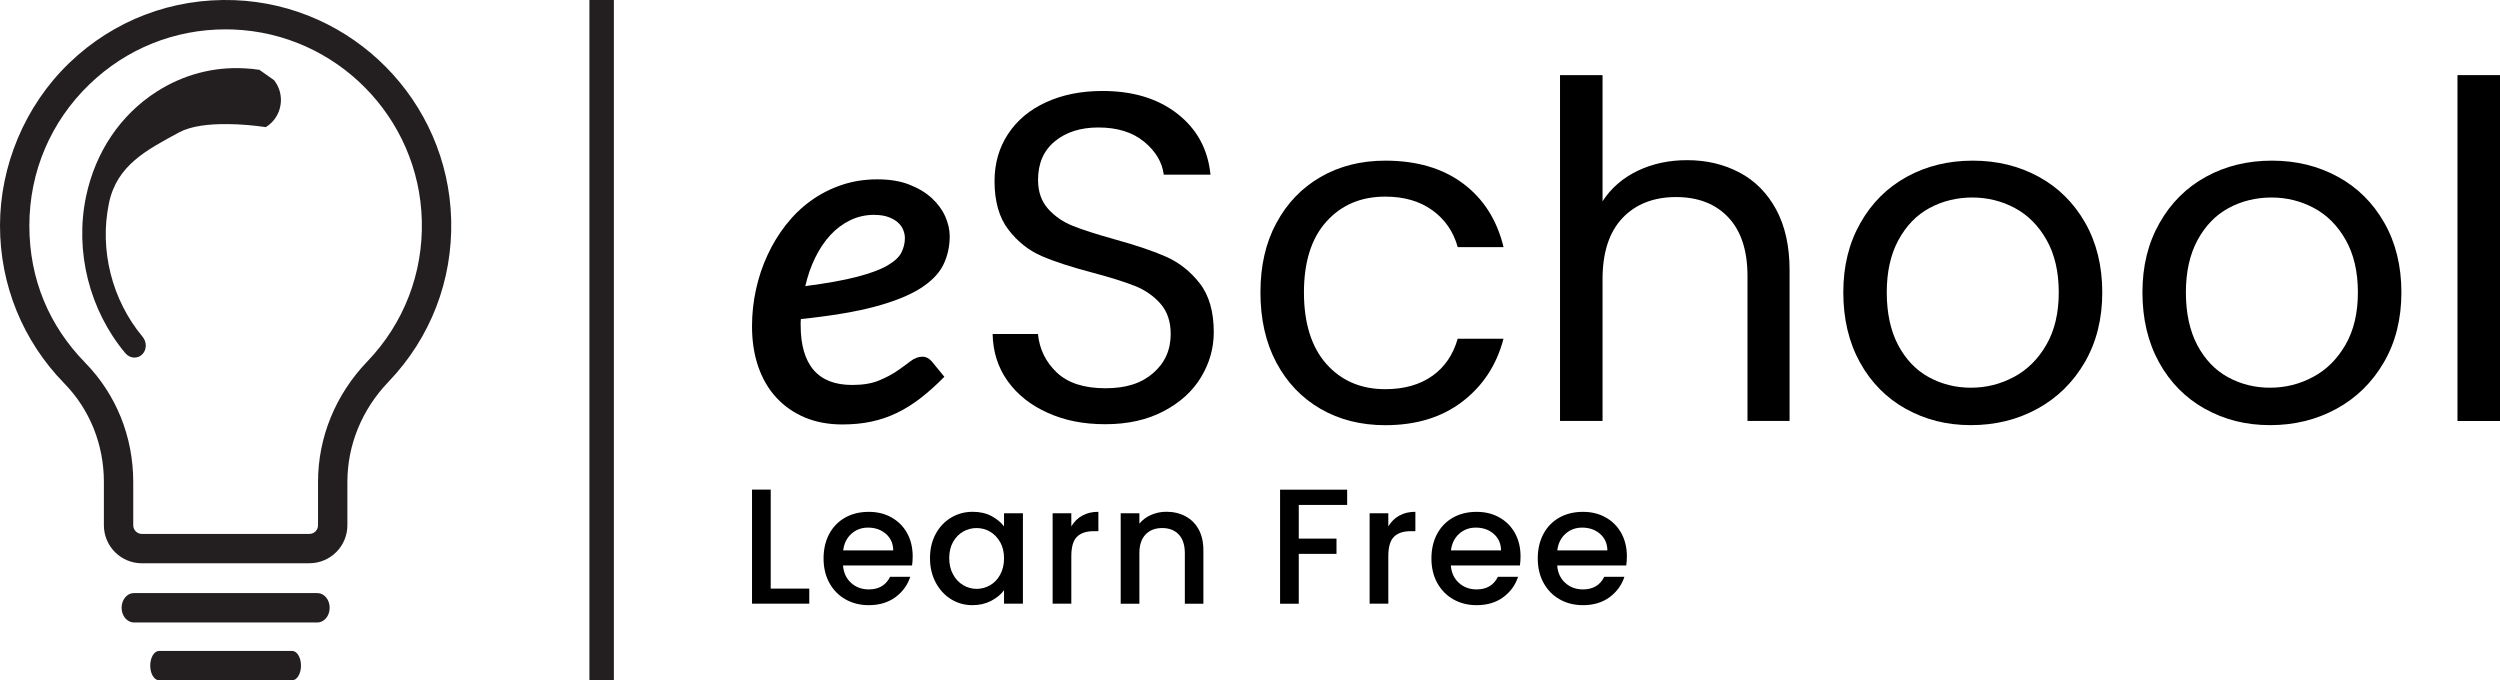 <?xml version="1.0" encoding="UTF-8"?>
<svg id="Layer_2" data-name="Layer 2" xmlns="http://www.w3.org/2000/svg" viewBox="0 0 510.89 139.02">
  <defs>
    <style>
      .cls-1 {
        fill: none;
        stroke: #231f20;
        stroke-miterlimit: 10;
        stroke-width: 5px;
      }

      .cls-2 {
        fill: #231f20;
      }
    </style>
  </defs>
  <g id="Layer_1-2" data-name="Layer 1">
    <g>
      <g>
        <g>
          <path d="M192.98,77c-1.66,1.69-3.28,3.14-4.87,4.37-1.59,1.23-3.22,2.24-4.87,3.03-1.66,.8-3.39,1.38-5.21,1.77-1.81,.38-3.79,.57-5.92,.57-2.83,0-5.38-.48-7.64-1.43-2.26-.96-4.2-2.3-5.8-4.04-1.61-1.73-2.84-3.84-3.7-6.3-.86-2.47-1.29-5.23-1.29-8.29,0-2.55,.27-5.05,.81-7.52s1.33-4.82,2.36-7.04c1.03-2.23,2.29-4.29,3.77-6.18,1.48-1.89,3.17-3.53,5.06-4.9,1.89-1.37,3.98-2.44,6.26-3.22,2.28-.78,4.72-1.17,7.33-1.17s4.7,.36,6.54,1.07c1.85,.72,3.38,1.64,4.61,2.77,1.22,1.13,2.14,2.38,2.75,3.75,.6,1.37,.91,2.71,.91,4.01,0,2.13-.44,4.09-1.31,5.87-.88,1.78-2.44,3.39-4.7,4.82-2.26,1.43-5.36,2.67-9.29,3.73-3.93,1.05-8.97,1.89-15.11,2.53-.03,.19-.05,.39-.05,.6v.64c0,4.04,.88,7.09,2.63,9.15,1.75,2.05,4.38,3.08,7.88,3.08,2.2,0,4.03-.3,5.49-.91,1.46-.6,2.71-1.27,3.75-1.98,1.03-.72,1.94-1.38,2.72-1.98,.78-.6,1.6-.91,2.46-.91,.67,0,1.29,.32,1.86,.96l2.58,3.15Zm-14.28-33.1c-1.78,0-3.43,.37-4.94,1.1-1.51,.73-2.87,1.74-4.06,3.03s-2.23,2.83-3.1,4.61c-.88,1.78-1.55,3.73-2.03,5.83,4.39-.57,7.93-1.21,10.6-1.91,2.67-.7,4.73-1.46,6.16-2.29,1.43-.83,2.39-1.71,2.87-2.65,.48-.94,.72-1.93,.72-2.98,0-.51-.11-1.05-.33-1.62s-.58-1.08-1.07-1.53c-.49-.45-1.14-.82-1.93-1.12-.8-.3-1.75-.45-2.87-.45Z"/>
          <path d="M214.08,84.35c-3.47-1.56-6.19-3.72-8.17-6.49-1.97-2.77-2.99-5.97-3.06-9.6h9.26c.32,3.12,1.61,5.75,3.87,7.88,2.26,2.13,5.55,3.2,9.89,3.2s7.4-1.03,9.79-3.1c2.39-2.07,3.58-4.73,3.58-7.98,0-2.55-.7-4.62-2.1-6.21-1.4-1.59-3.15-2.8-5.25-3.63-2.1-.83-4.94-1.72-8.5-2.67-4.39-1.15-7.91-2.29-10.55-3.44-2.64-1.15-4.9-2.94-6.78-5.4-1.88-2.45-2.82-5.75-2.82-9.89,0-3.63,.92-6.84,2.77-9.65,1.85-2.8,4.44-4.97,7.79-6.49,3.34-1.53,7.18-2.29,11.51-2.29,6.24,0,11.35,1.56,15.33,4.68,3.98,3.12,6.22,7.26,6.73,12.42h-9.55c-.32-2.55-1.66-4.79-4.01-6.73-2.36-1.94-5.48-2.91-9.36-2.91-3.63,0-6.59,.94-8.88,2.82-2.29,1.88-3.44,4.51-3.44,7.88,0,2.42,.68,4.39,2.05,5.92,1.37,1.53,3.06,2.69,5.06,3.49,2,.8,4.82,1.7,8.45,2.72,4.39,1.21,7.93,2.4,10.6,3.58,2.67,1.18,4.97,2.99,6.88,5.44,1.91,2.45,2.87,5.78,2.87,9.98,0,3.25-.86,6.3-2.58,9.17-1.72,2.87-4.27,5.19-7.64,6.97-3.38,1.78-7.35,2.67-11.94,2.67s-8.33-.78-11.8-2.34Z"/>
          <path d="M260.84,45.58c2.16-4.04,5.17-7.18,9.03-9.41,3.85-2.23,8.26-3.34,13.23-3.34,6.43,0,11.73,1.56,15.9,4.68,4.17,3.12,6.92,7.45,8.26,12.99h-9.36c-.89-3.18-2.63-5.7-5.21-7.55-2.58-1.85-5.78-2.77-9.6-2.77-4.97,0-8.98,1.7-12.04,5.11-3.06,3.41-4.58,8.23-4.58,14.47s1.53,11.18,4.58,14.61c3.06,3.44,7.07,5.16,12.04,5.16,3.82,0,7-.89,9.55-2.67,2.55-1.78,4.3-4.33,5.25-7.64h9.36c-1.4,5.35-4.2,9.63-8.4,12.85-4.2,3.22-9.46,4.82-15.76,4.82-4.97,0-9.38-1.11-13.23-3.34-3.85-2.23-6.86-5.38-9.03-9.46-2.17-4.07-3.25-8.85-3.25-14.33s1.08-10.14,3.25-14.18Z"/>
          <path d="M355.49,35.26c3.18,1.69,5.68,4.22,7.5,7.59,1.81,3.38,2.72,7.48,2.72,12.32v30.85h-8.6v-29.61c0-5.22-1.31-9.22-3.92-11.99-2.61-2.77-6.18-4.15-10.7-4.15s-8.23,1.43-10.94,4.3c-2.71,2.87-4.06,7.04-4.06,12.51v28.94h-8.69V15.35h8.69v25.79c1.72-2.67,4.09-4.74,7.12-6.21,3.02-1.46,6.41-2.2,10.17-2.2,3.95,0,7.51,.84,10.7,2.53Z"/>
          <path d="M389.44,83.54c-3.98-2.23-7.1-5.4-9.36-9.5-2.26-4.11-3.39-8.87-3.39-14.28s1.16-10.08,3.49-14.18c2.32-4.11,5.49-7.26,9.5-9.46s8.5-3.29,13.47-3.29,9.46,1.1,13.47,3.29,7.18,5.33,9.5,9.41c2.32,4.08,3.49,8.82,3.49,14.23s-1.19,10.17-3.58,14.28c-2.39,4.11-5.62,7.28-9.69,9.5-4.08,2.23-8.6,3.34-13.56,3.34s-9.34-1.11-13.32-3.34Zm22.11-6.5c2.74-1.46,4.95-3.66,6.64-6.59,1.69-2.93,2.53-6.5,2.53-10.7s-.83-7.77-2.48-10.7c-1.66-2.93-3.82-5.11-6.5-6.54-2.67-1.43-5.57-2.15-8.69-2.15s-6.1,.72-8.74,2.15c-2.64,1.43-4.76,3.61-6.35,6.54-1.59,2.93-2.39,6.49-2.39,10.7s.78,7.86,2.34,10.79c1.56,2.93,3.64,5.11,6.26,6.54,2.61,1.43,5.48,2.15,8.6,2.15s6.05-.73,8.79-2.2Z"/>
          <path d="M450.57,83.54c-3.98-2.23-7.1-5.4-9.36-9.5-2.26-4.11-3.39-8.87-3.39-14.28s1.16-10.08,3.49-14.18c2.32-4.11,5.49-7.26,9.5-9.46s8.5-3.29,13.47-3.29,9.46,1.1,13.47,3.29,7.18,5.33,9.5,9.41c2.32,4.08,3.49,8.82,3.49,14.23s-1.19,10.17-3.58,14.28c-2.39,4.11-5.62,7.28-9.69,9.5-4.08,2.23-8.6,3.34-13.56,3.34s-9.34-1.11-13.32-3.34Zm22.11-6.5c2.74-1.46,4.95-3.66,6.64-6.59,1.69-2.93,2.53-6.5,2.53-10.7s-.83-7.77-2.48-10.7c-1.66-2.93-3.82-5.11-6.5-6.54-2.67-1.43-5.57-2.15-8.69-2.15s-6.1,.72-8.74,2.15c-2.64,1.43-4.76,3.61-6.35,6.54-1.59,2.93-2.39,6.49-2.39,10.7s.78,7.86,2.34,10.79c1.56,2.93,3.64,5.11,6.26,6.54,2.61,1.43,5.48,2.15,8.6,2.15s6.05-.73,8.79-2.2Z"/>
          <path d="M510.89,15.35V86.03h-8.69V15.35h8.69Z"/>
        </g>
        <g>
          <path d="M157.5,120.29h7.88v3.08h-11.7v-23.31h3.82v20.22Z"/>
          <path d="M186.4,115.56h-14.12c.11,1.48,.66,2.66,1.64,3.55,.98,.89,2.19,1.34,3.62,1.34,2.06,0,3.51-.86,4.36-2.58h4.12c-.56,1.7-1.57,3.09-3.04,4.17s-3.28,1.63-5.45,1.63c-1.77,0-3.35-.4-4.75-1.19-1.4-.79-2.49-1.91-3.29-3.35-.79-1.44-1.19-3.11-1.19-5.01s.39-3.57,1.16-5.01c.77-1.44,1.86-2.55,3.25-3.34,1.4-.78,3-1.17,4.81-1.17s3.3,.38,4.66,1.14c1.36,.76,2.43,1.83,3.19,3.2,.76,1.38,1.14,2.96,1.14,4.75,0,.69-.04,1.32-.13,1.88Zm-3.86-3.08c-.02-1.41-.53-2.54-1.51-3.39-.98-.85-2.2-1.27-3.65-1.27-1.32,0-2.45,.42-3.39,1.26-.94,.84-1.5,1.97-1.68,3.4h10.23Z"/>
          <path d="M191.21,109.12c.77-1.43,1.82-2.54,3.15-3.34,1.33-.79,2.8-1.19,4.41-1.19,1.45,0,2.72,.28,3.81,.85,1.08,.57,1.95,1.28,2.6,2.13v-2.68h3.86v18.48h-3.86v-2.75c-.65,.87-1.53,1.6-2.65,2.18-1.12,.58-2.39,.87-3.82,.87-1.59,0-3.04-.41-4.36-1.22-1.32-.82-2.36-1.96-3.14-3.42-.77-1.46-1.16-3.12-1.16-4.98s.39-3.5,1.16-4.93Zm13.18,1.68c-.53-.94-1.21-1.65-2.06-2.15-.85-.49-1.77-.74-2.75-.74s-1.9,.24-2.75,.72c-.85,.48-1.54,1.19-2.06,2.11-.53,.93-.79,2.03-.79,3.3s.26,2.39,.79,3.35c.52,.96,1.22,1.69,2.08,2.2,.86,.5,1.77,.75,2.73,.75s1.9-.25,2.75-.74c.85-.49,1.54-1.21,2.06-2.16,.52-.95,.79-2.06,.79-3.34s-.26-2.38-.79-3.32Z"/>
          <path d="M221.16,105.38c.93-.53,2.03-.79,3.3-.79v3.96h-.97c-1.5,0-2.63,.38-3.4,1.14-.77,.76-1.16,2.08-1.16,3.96v9.72h-3.82v-18.48h3.82v2.68c.56-.94,1.3-1.67,2.23-2.2Z"/>
          <path d="M242.25,105.5c1.15,.6,2.05,1.5,2.7,2.68s.97,2.62,.97,4.29v10.9h-3.79v-10.33c0-1.65-.41-2.92-1.24-3.81-.83-.88-1.96-1.32-3.39-1.32s-2.57,.44-3.4,1.32c-.84,.88-1.26,2.15-1.26,3.81v10.33h-3.82v-18.48h3.82v2.11c.63-.76,1.43-1.35,2.4-1.78,.97-.42,2.01-.64,3.1-.64,1.45,0,2.75,.3,3.91,.91Z"/>
          <path d="M275.3,100.07v3.12h-9.89v6.88h7.71v3.12h-7.71v10.19h-3.82v-23.31h13.71Z"/>
          <path d="M285.94,105.38c.93-.53,2.03-.79,3.3-.79v3.96h-.97c-1.5,0-2.63,.38-3.4,1.14-.77,.76-1.16,2.08-1.16,3.96v9.72h-3.82v-18.48h3.82v2.68c.56-.94,1.3-1.67,2.23-2.2Z"/>
          <path d="M310.61,115.56h-14.12c.11,1.48,.66,2.66,1.64,3.55,.98,.89,2.19,1.34,3.62,1.34,2.06,0,3.51-.86,4.36-2.58h4.12c-.56,1.7-1.57,3.09-3.03,4.17-1.46,1.08-3.28,1.63-5.45,1.63-1.77,0-3.35-.4-4.75-1.19-1.4-.79-2.49-1.91-3.29-3.35-.79-1.44-1.19-3.11-1.19-5.01s.39-3.57,1.16-5.01c.77-1.44,1.86-2.55,3.25-3.34,1.4-.78,3-1.17,4.81-1.17s3.3,.38,4.66,1.14c1.36,.76,2.42,1.83,3.19,3.2,.76,1.38,1.14,2.96,1.14,4.75,0,.69-.04,1.32-.13,1.88Zm-3.86-3.08c-.02-1.41-.53-2.54-1.51-3.39-.98-.85-2.2-1.27-3.66-1.27-1.32,0-2.45,.42-3.39,1.26-.94,.84-1.5,1.97-1.68,3.4h10.23Z"/>
          <path d="M332.34,115.56h-14.12c.11,1.48,.66,2.66,1.64,3.55,.98,.89,2.19,1.34,3.62,1.34,2.06,0,3.51-.86,4.36-2.58h4.12c-.56,1.7-1.57,3.09-3.03,4.17-1.46,1.08-3.28,1.63-5.45,1.63-1.77,0-3.35-.4-4.75-1.19-1.4-.79-2.49-1.91-3.29-3.35-.79-1.44-1.19-3.11-1.19-5.01s.39-3.57,1.16-5.01c.77-1.44,1.86-2.55,3.25-3.34,1.4-.78,3-1.17,4.81-1.17s3.3,.38,4.66,1.14c1.36,.76,2.42,1.83,3.19,3.2,.76,1.38,1.14,2.96,1.14,4.75,0,.69-.04,1.32-.13,1.88Zm-3.86-3.08c-.02-1.41-.53-2.54-1.51-3.39-.98-.85-2.2-1.27-3.66-1.27-1.32,0-2.45,.42-3.39,1.26-.94,.84-1.5,1.97-1.68,3.4h10.23Z"/>
        </g>
      </g>
      <g>
        <path class="cls-2" d="M63.23,115.11H28.99c-4.28,0-7.76-3.48-7.76-7.76v-8.86c0-7.65-2.88-14.81-8.1-20.15C4.66,69.67,0,58.23,0,46.11S5.02,21.66,14.13,12.89C23.24,4.12,35.22-.44,47.9,.03c24.2,.92,43.66,20.62,44.3,44.84h0c.33,12.43-4.23,24.21-12.82,33.16-5.41,5.64-8.39,12.9-8.39,20.45v8.86c0,4.28-3.48,7.76-7.76,7.76ZM46.1,6c-10.44,0-20.26,3.95-27.8,11.21-7.93,7.63-12.3,17.9-12.3,28.9s4.06,20.49,11.42,28.03c6.33,6.47,9.81,15.12,9.81,24.35v8.86c0,.97,.79,1.76,1.76,1.76H63.23c.97,0,1.76-.79,1.76-1.76v-8.86c0-9.11,3.57-17.85,10.06-24.61,7.48-7.79,11.44-18.04,11.15-28.85h0c-.55-21.07-17.48-38.2-38.53-39-.53-.02-1.06-.03-1.58-.03Z"/>
        <path class="cls-2" d="M64.87,127.2H27.35c-1.38,0-2.5-1.34-2.5-3h0c0-1.66,1.12-3,2.5-3h37.52c1.38,0,2.5,1.34,2.5,3h0c0,1.66-1.12,3-2.5,3Z"/>
        <path class="cls-2" d="M59.7,139.02h-27.19c-1,0-1.81-1.34-1.81-3h0c0-1.66,.81-3,1.81-3h27.19c1,0,1.81,1.34,1.81,3h0c0,1.66-.81,3-1.81,3Z"/>
        <path class="cls-2" d="M57.41,20.44c0,.32-.02,.63-.07,.93-.27,1.95-1.41,3.63-3.02,4.61-2.47-.36-5.15-.6-7.73-.62-3.92-.05-7.61,.4-9.98,1.69-6.61,3.58-12.71,6.67-14.34,14.45-2,9.58,.62,19.83,6.86,27.31,.86,1.03,.89,2.55,.03,3.51-.96,1.08-2.6,.99-3.57-.17-7.3-8.75-10.36-20.75-8.01-31.97,1.9-9.11,7.04-16.73,14.46-21.47,5.46-3.49,11.68-5.11,18.01-4.74,.99,.04,1.97,.15,2.96,.3l2.99,2.11c.88,1.11,1.41,2.53,1.41,4.06Z"/>
      </g>
      <line class="cls-1" x1="122.95" x2="122.95" y2="139.02"/>
    </g>
  </g>
</svg>